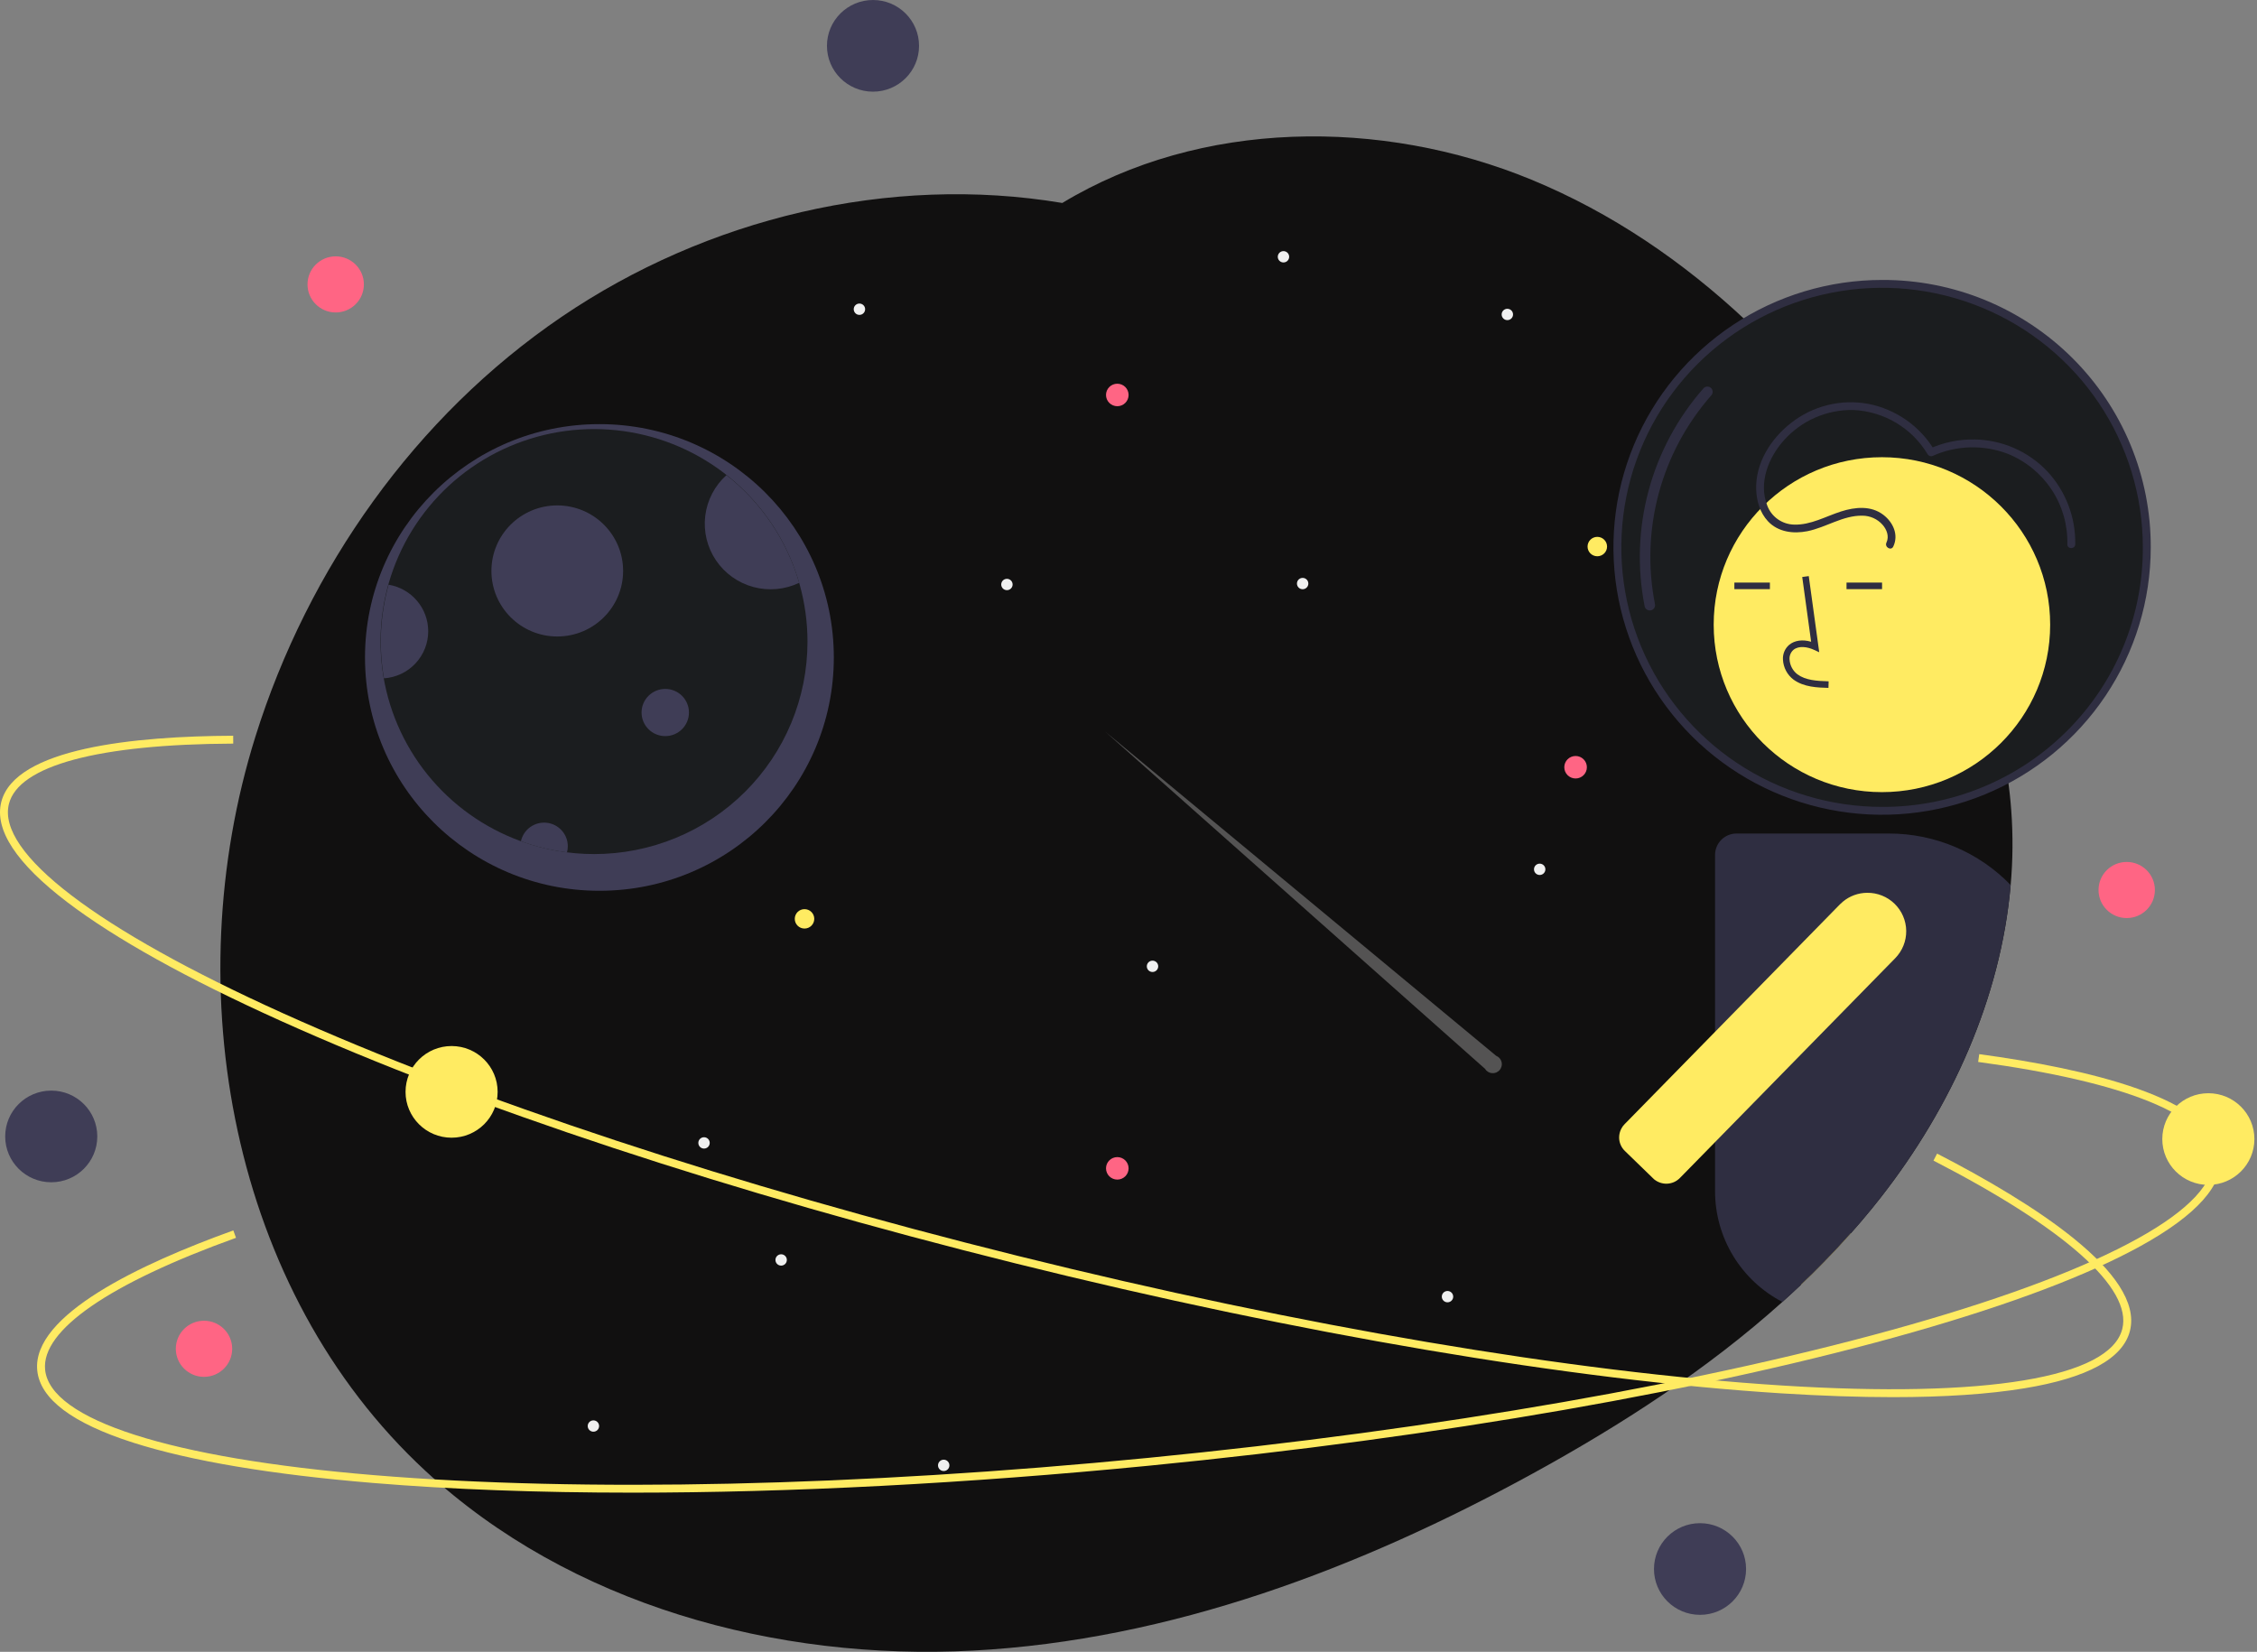 <svg width="235" height="172" viewBox="0 0 235 172" fill="none" xmlns="http://www.w3.org/2000/svg">
<rect x="0" y="0" width="235" height="172" fill="#808080" stroke="none"/>
<g clip-path="url(#clip0_249_4528)">
<path d="M209.352 92.158C208.329 103.918 203.179 115.283 195.832 124.682C195.525 125.075 195.215 125.464 194.9 125.85C194.193 126.718 193.467 127.57 192.723 128.405C191.812 129.434 190.875 130.44 189.912 131.422C189.127 132.23 188.325 133.021 187.504 133.794C186.87 134.397 186.23 134.989 185.582 135.568C177.785 142.581 168.828 148.369 159.6 153.43C141.591 163.304 121.852 170.784 101.32 171.873C80.79 172.959 59.359 167.107 44.303 153.168C24.013 134.384 18.35 103.053 26.588 76.718C32.067 59.197 43.25 43.348 58.47 32.996C73.559 22.735 92.594 18.116 110.608 21.135C124.989 12.435 143.815 12.268 159.45 18.708C167.792 22.145 175.278 27.255 181.846 33.43C184.854 36.264 187.669 39.295 190.271 42.502C190.537 42.827 190.8 43.154 191.061 43.484C192.152 44.858 193.208 46.259 194.228 47.688C195.693 49.739 197.083 51.834 198.399 53.975C198.761 54.565 199.121 55.157 199.472 55.755C199.707 56.156 199.946 56.56 200.179 56.967C200.184 56.976 200.188 56.985 200.19 56.995C203.84 63.385 206.824 70.204 208.379 77.332C208.653 78.593 208.883 79.86 209.062 81.138V81.14C209.218 82.224 209.336 83.313 209.415 84.408C209.603 86.989 209.582 89.581 209.352 92.158Z" fill="#111010"/>
<path opacity="0.3" d="M155.778 109.937L115.064 76.174L154.617 111.289C154.694 111.417 154.8 111.526 154.927 111.605C155.054 111.685 155.198 111.733 155.348 111.745C155.497 111.758 155.648 111.735 155.786 111.679C155.925 111.622 156.049 111.533 156.146 111.42C156.244 111.306 156.312 111.171 156.347 111.026C156.382 110.881 156.381 110.729 156.345 110.584C156.309 110.439 156.239 110.305 156.14 110.192C156.041 110.08 155.917 109.992 155.778 109.937Z" fill="#F0F0F0"/>
<path d="M62.411 92.756C75.891 92.756 86.818 81.878 86.818 68.46C86.818 55.042 75.891 44.164 62.411 44.164C48.932 44.164 38.004 55.042 38.004 68.46C38.004 81.878 48.932 92.756 62.411 92.756Z" fill="#3F3D56"/>
<path d="M84.076 66.822C84.076 69.726 83.502 72.601 82.385 75.284C81.269 77.967 79.633 80.405 77.57 82.458C75.507 84.511 73.059 86.14 70.364 87.251C67.668 88.362 64.78 88.934 61.863 88.934C59.263 88.933 56.683 88.48 54.239 87.596C50.418 86.211 47.052 83.808 44.507 80.65C41.963 77.492 40.338 73.699 39.809 69.685C39.279 65.671 39.867 61.59 41.506 57.885C43.146 54.181 45.775 50.995 49.107 48.674C52.44 46.354 56.348 44.988 60.406 44.726C64.465 44.463 68.517 45.314 72.124 47.185C75.73 49.057 78.751 51.877 80.859 55.34C82.966 58.802 84.079 62.774 84.076 66.822Z" fill="#1B1D1F"/>
<path d="M58.023 66.276C61.81 66.276 64.879 63.221 64.879 59.451C64.879 55.682 61.81 52.627 58.023 52.627C54.237 52.627 51.167 55.682 51.167 59.451C51.167 63.221 54.237 66.276 58.023 66.276Z" fill="#3F3D56"/>
<path d="M83.209 60.688C81.723 61.4 80.03 61.554 78.439 61.124C76.847 60.693 75.465 59.706 74.546 58.344C73.626 56.981 73.231 55.335 73.432 53.706C73.633 52.077 74.417 50.574 75.64 49.474C79.276 52.335 81.922 56.256 83.209 60.688Z" fill="#3F3D56"/>
<path d="M69.267 76.65C70.63 76.65 71.735 75.55 71.735 74.193C71.735 72.836 70.63 71.736 69.267 71.736C67.904 71.736 66.799 72.836 66.799 74.193C66.799 75.55 67.904 76.65 69.267 76.65Z" fill="#3F3D56"/>
<path d="M59.12 88.115C59.12 88.331 59.092 88.546 59.035 88.754C57.398 88.55 55.789 88.162 54.239 87.596C54.368 87.004 54.712 86.479 55.206 86.124C55.7 85.769 56.308 85.608 56.914 85.672C57.52 85.736 58.08 86.022 58.487 86.472C58.895 86.924 59.12 87.508 59.12 88.115Z" fill="#3F3D56"/>
<path d="M44.586 65.73C44.586 66.977 44.11 68.176 43.254 69.087C42.399 69.997 41.228 70.55 39.979 70.633C39.413 67.388 39.578 64.058 40.461 60.885C41.614 61.076 42.66 61.668 43.416 62.555C44.171 63.442 44.586 64.567 44.586 65.73Z" fill="#3F3D56"/>
<path d="M166.312 57.924C166.873 57.924 167.328 57.471 167.328 56.913C167.328 56.355 166.873 55.903 166.312 55.903C165.751 55.903 165.297 56.355 165.297 56.913C165.297 57.471 165.751 57.924 166.312 57.924Z" fill="#FFEB62"/>
<path d="M156.946 33.335C157.273 33.335 157.539 33.071 157.539 32.744C157.539 32.418 157.273 32.154 156.946 32.154C156.618 32.154 156.353 32.418 156.353 32.744C156.353 33.071 156.618 33.335 156.946 33.335Z" fill="#F0F0F0"/>
<path d="M61.786 149.081C62.114 149.081 62.379 148.817 62.379 148.491C62.379 148.165 62.114 147.901 61.786 147.901C61.458 147.901 61.193 148.165 61.193 148.491C61.193 148.817 61.458 149.081 61.786 149.081Z" fill="#F0F0F0"/>
<path d="M160.313 91.111C160.641 91.111 160.906 90.847 160.906 90.521C160.906 90.195 160.641 89.93 160.313 89.93C159.986 89.93 159.72 90.195 159.72 90.521C159.72 90.847 159.986 91.111 160.313 91.111Z" fill="#F0F0F0"/>
<path d="M83.767 96.688C84.328 96.688 84.782 96.236 84.782 95.677C84.782 95.119 84.328 94.667 83.767 94.667C83.206 94.667 82.752 95.119 82.752 95.677C82.752 96.236 83.206 96.688 83.767 96.688Z" fill="#FFEB62"/>
<path d="M47.02 118.467C49.667 118.467 51.814 116.33 51.814 113.695C51.814 111.059 49.667 108.922 47.02 108.922C44.372 108.922 42.225 111.059 42.225 113.695C42.225 116.33 44.372 118.467 47.02 118.467Z" fill="#FFEB62"/>
<path d="M73.304 119.599C73.632 119.599 73.897 119.335 73.897 119.008C73.897 118.682 73.632 118.418 73.304 118.418C72.976 118.418 72.711 118.682 72.711 119.008C72.711 119.335 72.976 119.599 73.304 119.599Z" fill="#F0F0F0"/>
<path d="M133.636 27.329C133.963 27.329 134.229 27.065 134.229 26.739C134.229 26.413 133.963 26.148 133.636 26.148C133.308 26.148 133.043 26.413 133.043 26.739C133.043 27.065 133.308 27.329 133.636 27.329Z" fill="#F0F0F0"/>
<path d="M98.259 153.176C98.587 153.176 98.853 152.912 98.853 152.586C98.853 152.26 98.587 151.995 98.259 151.995C97.932 151.995 97.666 152.26 97.666 152.586C97.666 152.912 97.932 153.176 98.259 153.176Z" fill="#F0F0F0"/>
<path d="M89.484 32.789C89.811 32.789 90.077 32.525 90.077 32.198C90.077 31.872 89.811 31.608 89.484 31.608C89.156 31.608 88.891 31.872 88.891 32.198C88.891 32.525 89.156 32.789 89.484 32.789Z" fill="#F0F0F0"/>
<path d="M104.841 61.453C105.169 61.453 105.434 61.188 105.434 60.862C105.434 60.536 105.169 60.272 104.841 60.272C104.513 60.272 104.248 60.536 104.248 60.862C104.248 61.188 104.513 61.453 104.841 61.453Z" fill="#F0F0F0"/>
<path d="M81.333 131.787C81.661 131.787 81.927 131.522 81.927 131.196C81.927 130.87 81.661 130.606 81.333 130.606C81.006 130.606 80.74 130.87 80.74 131.196C80.74 131.522 81.006 131.787 81.333 131.787Z" fill="#F0F0F0"/>
<path d="M150.715 135.608C151.043 135.608 151.308 135.344 151.308 135.018C151.308 134.692 151.043 134.427 150.715 134.427C150.387 134.427 150.122 134.692 150.122 135.018C150.122 135.344 150.387 135.608 150.715 135.608Z" fill="#F0F0F0"/>
<path d="M120.001 101.212C120.328 101.212 120.594 100.948 120.594 100.621C120.594 100.295 120.328 100.031 120.001 100.031C119.673 100.031 119.407 100.295 119.407 100.621C119.407 100.948 119.673 101.212 120.001 101.212Z" fill="#F0F0F0"/>
<path d="M135.632 61.356C135.96 61.356 136.225 61.091 136.225 60.765C136.225 60.439 135.96 60.175 135.632 60.175C135.304 60.175 135.039 60.439 135.039 60.765C135.039 61.091 135.304 61.356 135.632 61.356Z" fill="#F0F0F0"/>
<path d="M164.051 81.062C164.701 81.062 165.227 80.538 165.227 79.891C165.227 79.244 164.701 78.72 164.051 78.72C163.402 78.72 162.875 79.244 162.875 79.891C162.875 80.538 163.402 81.062 164.051 81.062Z" fill="#FF6584"/>
<path d="M116.334 42.298C116.984 42.298 117.51 41.773 117.51 41.127C117.51 40.48 116.984 39.956 116.334 39.956C115.685 39.956 115.158 40.48 115.158 41.127C115.158 41.773 115.685 42.298 116.334 42.298Z" fill="#FF6584"/>
<path d="M116.334 122.829C116.984 122.829 117.51 122.305 117.51 121.658C117.51 121.011 116.984 120.487 116.334 120.487C115.685 120.487 115.158 121.011 115.158 121.658C115.158 122.305 115.685 122.829 116.334 122.829Z" fill="#FF6584"/>
<path d="M189.613 128.405C189.155 128.406 188.709 128.555 188.344 128.829C187.978 129.104 187.712 129.49 187.586 129.928C187.531 130.116 187.503 130.311 187.504 130.507V133.794C188.324 133.021 189.126 132.231 189.912 131.422C190.874 130.439 191.811 129.433 192.723 128.405H189.613Z" fill="#FFEB62"/>
<path d="M197.08 145.483C193.539 145.483 189.658 145.35 185.437 145.084C163.604 143.704 135.324 138.905 105.805 131.573C76.287 124.241 49.058 115.25 29.133 106.258C19.427 101.877 11.978 97.731 6.992 93.933C1.714 89.913 -0.595 86.408 0.13 83.518C1.542 77.886 14.042 76.654 24.28 76.612L24.284 77.431C10.224 77.489 1.93 79.721 0.928 83.716C-0.347 88.805 10.057 96.749 29.473 105.512C49.353 114.484 76.533 123.458 106.005 130.779C135.476 138.099 163.704 142.889 185.489 144.266C206.764 145.612 219.698 143.465 220.974 138.376C222.033 134.151 215.051 127.927 201.314 120.851L201.692 120.123C211.673 125.265 223.259 132.64 221.772 138.574C221.047 141.465 217.355 143.478 210.798 144.559C207.061 145.175 202.47 145.483 197.08 145.483Z" fill="#FFEB62"/>
<path d="M195.964 84.43C211.185 84.43 223.525 72.147 223.525 56.995C223.525 41.842 211.185 29.559 195.964 29.559C180.743 29.559 168.403 41.842 168.403 56.995C168.403 72.147 180.743 84.43 195.964 84.43Z" fill="#1B1D1F"/>
<path d="M195.964 29.15C190.432 29.15 185.024 30.783 180.424 33.843C175.824 36.902 172.238 41.251 170.121 46.339C168.004 51.427 167.45 57.025 168.529 62.427C169.609 67.828 172.273 72.79 176.185 76.684C180.097 80.578 185.081 83.23 190.507 84.304C195.933 85.379 201.557 84.827 206.669 82.72C211.78 80.612 216.148 77.043 219.222 72.464C222.296 67.885 223.936 62.502 223.936 56.995C223.949 53.334 223.235 49.707 221.834 46.323C220.433 42.939 218.373 39.864 215.773 37.276C213.173 34.688 210.084 32.637 206.684 31.242C203.284 29.848 199.641 29.137 195.964 29.15ZM195.964 84.02C190.594 84.02 185.345 82.435 180.881 79.466C176.416 76.496 172.936 72.275 170.881 67.337C168.826 62.398 168.289 56.965 169.336 51.722C170.384 46.48 172.97 41.664 176.767 37.884C180.563 34.105 185.401 31.531 190.668 30.488C195.934 29.445 201.393 29.98 206.354 32.026C211.315 34.072 215.555 37.535 218.538 41.98C221.521 46.424 223.113 51.649 223.113 56.995C223.127 60.547 222.435 64.068 221.075 67.353C219.716 70.638 217.716 73.623 215.192 76.135C212.669 78.648 209.67 80.638 206.37 81.991C203.07 83.344 199.533 84.034 195.964 84.02Z" fill="#2F2E41"/>
<path d="M171.778 63.566C171.652 63.565 171.529 63.522 171.432 63.442C171.334 63.363 171.267 63.252 171.241 63.129C170.453 59.132 170.595 55.008 171.657 51.074C172.719 47.14 174.673 43.5 177.368 40.434C177.465 40.327 177.6 40.262 177.745 40.254C177.89 40.246 178.033 40.295 178.141 40.391C178.249 40.487 178.315 40.623 178.324 40.767C178.332 40.911 178.283 41.053 178.187 41.161C175.604 44.099 173.732 47.587 172.714 51.357C171.696 55.127 171.56 59.079 172.316 62.909C172.332 62.989 172.33 63.071 172.311 63.15C172.291 63.228 172.255 63.302 172.203 63.364C172.152 63.427 172.087 63.478 172.013 63.513C171.94 63.547 171.859 63.566 171.778 63.566Z" fill="#2F2E41"/>
<path d="M195.947 82.483C205.621 82.483 213.464 74.676 213.464 65.046C213.464 55.415 205.621 47.608 195.947 47.608C186.272 47.608 178.43 55.415 178.43 65.046C178.43 74.676 186.272 82.483 195.947 82.483Z" fill="#FFEB62"/>
<path d="M190.379 71.629C189.244 71.598 187.831 71.558 186.742 70.767C186.418 70.521 186.151 70.208 185.962 69.85C185.772 69.491 185.663 69.095 185.643 68.69C185.623 68.403 185.671 68.114 185.781 67.848C185.892 67.581 186.064 67.344 186.282 67.154C186.851 66.676 187.681 66.564 188.576 66.825L187.649 60.081L188.329 59.988L189.419 67.917L188.851 67.657C188.192 67.357 187.287 67.204 186.725 67.676C186.587 67.8 186.48 67.954 186.411 68.125C186.342 68.297 186.314 68.482 186.329 68.666C186.346 68.968 186.428 69.262 186.569 69.529C186.71 69.796 186.907 70.03 187.147 70.215C187.995 70.831 189.121 70.91 190.399 70.945L190.379 71.629Z" fill="#2F2E41"/>
<path d="M184.283 60.663H180.583V61.346H184.283V60.663Z" fill="#2F2E41"/>
<path d="M195.961 60.663H192.261V61.346H195.961V60.663Z" fill="#2F2E41"/>
<path d="M196.683 86.794H180.804C180.212 86.794 179.645 87.029 179.226 87.445C178.808 87.862 178.573 88.427 178.572 89.016V124.048C178.574 126.422 179.228 128.751 180.463 130.781C181.699 132.812 183.469 134.467 185.582 135.568C186.231 134.99 186.872 134.398 187.504 133.794C188.324 133.021 189.127 132.231 189.912 131.422C190.874 130.439 191.811 129.433 192.723 128.405C193.469 127.57 194.194 126.718 194.9 125.85C195.215 125.465 195.526 125.076 195.832 124.682C203.179 115.283 208.329 103.918 209.352 92.158C207.712 90.46 205.745 89.11 203.567 88.189C201.39 87.267 199.049 86.792 196.683 86.794Z" fill="#2F2E41"/>
<path d="M197.261 94.104C196.883 93.736 196.436 93.446 195.945 93.251C195.454 93.055 194.93 92.959 194.401 92.966C193.482 92.973 192.594 93.297 191.889 93.883C191.776 93.974 191.669 94.072 191.568 94.175L178.572 107.443L169.147 117.065C169.003 117.209 168.885 117.375 168.796 117.557C168.654 117.838 168.582 118.149 168.584 118.463C168.587 118.722 168.641 118.977 168.744 119.215C168.847 119.452 168.996 119.667 169.182 119.847L169.552 120.207L172.24 122.814L172.243 122.812C172.604 123.103 173.056 123.261 173.521 123.257C173.78 123.254 174.037 123.2 174.276 123.098C174.514 122.996 174.73 122.847 174.911 122.662L175.347 122.219L178.468 119.034L178.572 118.927L197.333 99.774C198.078 99.013 198.49 97.988 198.476 96.925C198.463 95.861 198.026 94.847 197.261 94.104Z" fill="#FFEB62"/>
<path d="M197.129 56.91C197.709 55.691 197.115 54.389 196.097 53.61C194.815 52.628 193.157 52.791 191.698 53.255C190.102 53.764 188.541 54.679 186.816 54.627C186.201 54.616 185.604 54.42 185.103 54.066C184.601 53.711 184.219 53.214 184.007 52.64C183.083 50.282 184.126 47.646 185.734 45.857C186.642 44.833 187.764 44.019 189.022 43.472C190.279 42.926 191.642 42.66 193.014 42.694C194.579 42.772 196.102 43.233 197.445 44.038C198.788 44.843 199.91 45.967 200.711 47.308C200.768 47.4 200.858 47.466 200.963 47.494C201.068 47.521 201.179 47.507 201.274 47.455C202.494 46.912 203.811 46.615 205.147 46.582C206.484 46.548 207.814 46.779 209.06 47.26C210.93 48.019 212.524 49.326 213.63 51.008C214.736 52.69 215.302 54.667 215.253 56.676C215.239 57.203 216.062 57.203 216.075 56.676C216.127 53.867 215.085 51.146 213.169 49.084C212.196 48.055 211.025 47.231 209.727 46.661C208.428 46.09 207.028 45.785 205.609 45.762C203.971 45.727 202.346 46.065 200.858 46.748L201.421 46.895C200.68 45.652 199.684 44.579 198.498 43.745C197.312 42.912 195.963 42.336 194.538 42.056C193.128 41.794 191.677 41.837 190.285 42.182C188.893 42.527 187.591 43.166 186.469 44.056C184.357 45.701 182.756 48.254 182.856 50.993C182.899 52.178 183.253 53.394 184.079 54.277C185.138 55.408 186.718 55.603 188.178 55.314C190.119 54.928 191.89 53.658 193.913 53.697C194.309 53.697 194.701 53.782 195.062 53.944C195.423 54.106 195.746 54.342 196.008 54.638C196.454 55.138 196.723 55.858 196.419 56.497C196.194 56.971 196.903 57.387 197.129 56.91Z" fill="#2F2E41"/>
<path d="M65.834 155.427C56.072 155.427 46.996 155.094 38.871 154.421C28.25 153.541 19.835 152.127 13.857 150.218C7.529 148.196 4.172 145.668 3.879 142.703C3.307 136.927 14.665 131.586 24.294 128.122L24.574 128.892C11.351 133.649 4.292 138.525 4.697 142.623C5.213 147.842 17.694 151.845 38.939 153.604C60.693 155.406 89.321 154.768 119.55 151.806C149.779 148.844 177.983 143.915 198.966 137.925C219.459 132.076 230.916 125.728 230.4 120.509C229.971 116.176 221.294 112.649 205.968 110.578L206.078 109.767C217.215 111.271 230.617 114.342 231.219 120.429C231.512 123.394 228.714 126.525 222.903 129.736C217.414 132.769 209.437 135.789 199.193 138.713C178.163 144.715 149.907 149.654 119.63 152.621C100.637 154.482 82.267 155.427 65.834 155.427Z" fill="#FFEB62"/>
<path d="M229.935 123.381C232.583 123.381 234.729 121.244 234.729 118.608C234.729 115.972 232.583 113.836 229.935 113.836C227.287 113.836 225.14 115.972 225.14 118.608C225.14 121.244 227.287 123.381 229.935 123.381Z" fill="#FFEB62"/>
<path d="M90.897 9.545C93.545 9.545 95.692 7.409 95.692 4.773C95.692 2.137 93.545 0 90.897 0C88.249 0 86.103 2.137 86.103 4.773C86.103 7.409 88.249 9.545 90.897 9.545Z" fill="#3F3D56"/>
<path d="M5.336 123.108C7.984 123.108 10.13 120.971 10.13 118.335C10.13 115.699 7.984 113.563 5.336 113.563C2.688 113.563 0.541 115.699 0.541 118.335C0.541 120.971 2.688 123.108 5.336 123.108Z" fill="#3F3D56"/>
<path d="M34.953 32.536C36.574 32.536 37.888 31.228 37.888 29.614C37.888 28.001 36.574 26.693 34.953 26.693C33.332 26.693 32.018 28.001 32.018 29.614C32.018 31.228 33.332 32.536 34.953 32.536Z" fill="#FF6584"/>
<path d="M21.241 143.369C22.862 143.369 24.176 142.061 24.176 140.447C24.176 138.834 22.862 137.526 21.241 137.526C19.62 137.526 18.306 138.834 18.306 140.447C18.306 142.061 19.62 143.369 21.241 143.369Z" fill="#FF6584"/>
<path d="M221.434 95.596C223.055 95.596 224.369 94.288 224.369 92.674C224.369 91.061 223.055 89.753 221.434 89.753C219.813 89.753 218.499 91.061 218.499 92.674C218.499 94.288 219.813 95.596 221.434 95.596Z" fill="#FF6584"/>
<path d="M177.007 168.151C179.655 168.151 181.802 166.014 181.802 163.378C181.802 160.742 179.655 158.606 177.007 158.606C174.359 158.606 172.213 160.742 172.213 163.378C172.213 166.014 174.359 168.151 177.007 168.151Z" fill="#3F3D56"/>
</g>
<defs>
<clipPath id="clip0_249_4528">
<rect width="234.729" height="172" fill="white"/>
</clipPath>
</defs>
</svg>
